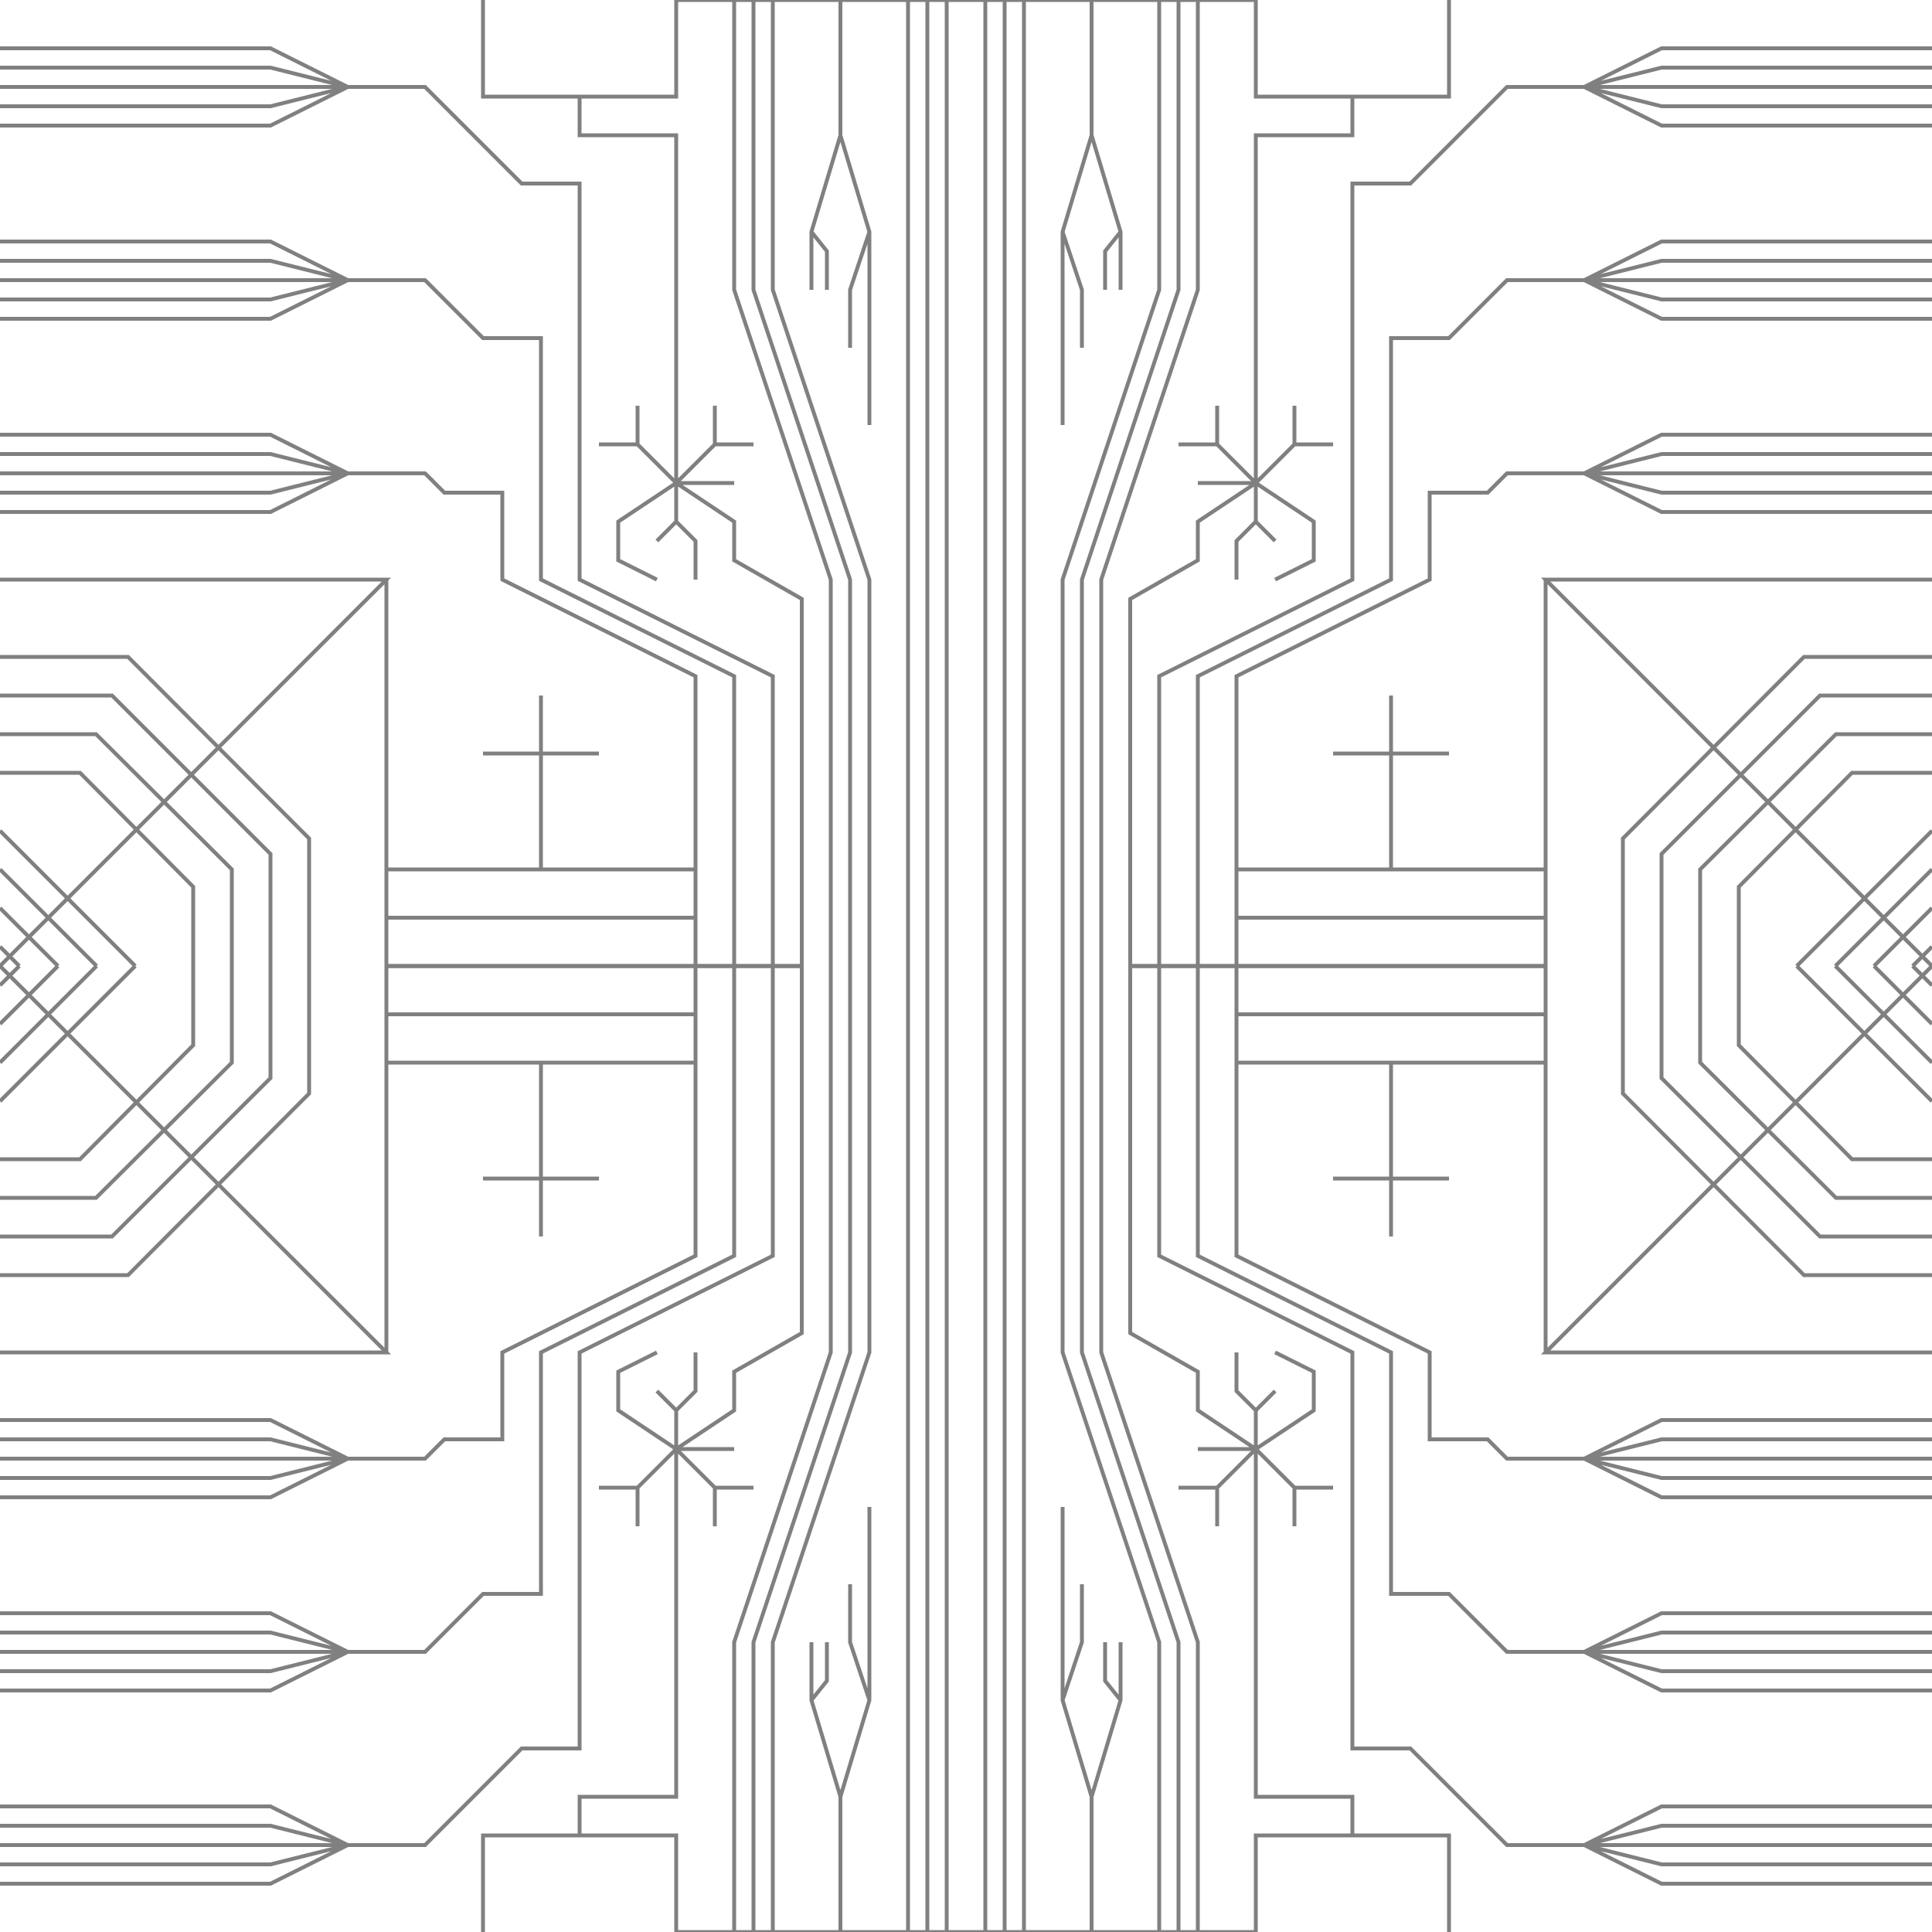 <?xml version="1.0" encoding="UTF-8"?>
<!DOCTYPE svg PUBLIC "-//W3C//DTD SVG 1.1//EN"
    "http://www.w3.org/Graphics/SVG/1.1/DTD/svg11.dtd">

<svg class="HaskellSvgIcons__wiresMosaic" viewBox="0 0 1 1" height="300px" width="300px" xmlns="http://www.w3.org/2000/svg" xmlns:xlink="http://www.w3.org/1999/xlink">
    <defs>
        <path fill="none" stroke-width="0.002" stroke="gray" d="M 0.49,0.0 L 0.49,0.5 M 0.48,0.0 L 0.48,0.5 M 0.47,0.0 L 0.47,0.5 M 0.435,0.0 L 0.435,7.0e-2 L 0.42,0.12 L 0.42,0.15 M 0.42,0.12 L 0.428,0.13 L 0.428,0.15 M 0.435,7.0e-2 L 0.45,0.12 L 0.45,0.22 M 0.45,0.12 L 0.44,0.15 L 0.44,0.18 M 0.4,0.0 L 0.4,0.15 L 0.45,0.3 L 0.45,0.5 M 0.39,0.0 L 0.39,0.15 L 0.44,0.3 L 0.44,0.5 M 0.38,0.0 L 0.38,0.15 L 0.43,0.3 L 0.43,0.5 M 0.0,2.5e-2 L 0.14,2.5e-2 L 0.18,4.5e-2 M 0.0,3.5e-2 L 0.14,3.5e-2 L 0.18,4.5e-2 M 0.0,4.5e-2 L 0.18,4.5e-2 M 0.0,5.5e-2 L 0.14,5.5e-2 L 0.18,4.5e-2 M 0.0,6.5e-2 L 0.14,6.5e-2 L 0.18,4.5e-2 M 0.0,0.125 L 0.14,0.125 L 0.18,0.145 M 0.0,0.135 L 0.14,0.135 L 0.18,0.145 M 0.0,0.145 L 0.18,0.145 M 0.0,0.155 L 0.14,0.155 L 0.18,0.145 M 0.0,0.165 L 0.14,0.165 L 0.18,0.145 M 0.0,0.225 L 0.14,0.225 L 0.18,0.245 M 0.0,0.235 L 0.14,0.235 L 0.18,0.245 M 0.0,0.245 L 0.18,0.245 M 0.0,0.255 L 0.14,0.255 L 0.18,0.245 M 0.0,0.265 L 0.14,0.265 L 0.18,0.245 M 0.18,4.5e-2 L 0.22,4.5e-2 L 0.27,9.5e-2 L 0.3,9.5e-2 L 0.3,0.3 L 0.4,0.35 L 0.4,0.5 M 0.18,0.145 L 0.22,0.145 L 0.25,0.175 L 0.28,0.175 L 0.28,0.3 L 0.38,0.35 L 0.38,0.5 M 0.18,0.245 L 0.22,0.245 L 0.23,0.255 L 0.26,0.255 L 0.26,0.3 L 0.36,0.35 L 0.36,0.5 M 0.5,0.0 L 0.35,0.0 M 0.25,0.0 L 0.25,5.0e-2 L 0.3,5.0e-2 M 0.35,0.0 L 0.35,5.0e-2 L 0.3,5.0e-2 L 0.3,7.0e-2 L 0.35,7.0e-2 L 0.35,0.25 L 0.33,0.23 L 0.33,0.21 M 0.33,0.23 L 0.31,0.23 M 0.35,0.25 L 0.38,0.25 M 0.35,0.25 L 0.32,0.27 L 0.32,0.29 L 0.34,0.3 M 0.35,0.25 L 0.35,0.27 L 0.34,0.28 M 0.35,0.27 L 0.36,0.28 L 0.36,0.3 M 0.35,0.25 L 0.38,0.27 L 0.38,0.29 L 0.415,0.31 L 0.415,0.5 M 0.35,0.25 L 0.37,0.23 L 0.37,0.21 M 0.37,0.23 L 0.39,0.23 M 0.0,0.49 L 1.0e-2,0.5 M 0.0,0.47 L 3.0e-2,0.5 M 0.0,0.45 L 5.0e-2,0.5 M 0.0,0.43 L 7.0e-2,0.5 M 0.0,0.4 L 4.142135623730951e-2,0.4 L 0.1,0.459 L 0.1,0.5 M 0.0,0.38 L 4.970562748477141e-2,0.38 L 0.12,0.45 L 0.12,0.5 M 0.0,0.36 L 5.7989898732233314e-2,0.36 L 0.14,0.442 L 0.14,0.5 M 0.0,0.34 L 6.627416997969522e-2,0.34 L 0.16,0.434 L 0.16,0.5 M 0.0,0.3 L 0.2,0.3 L 0.0,0.5 M 0.2,0.3 L 0.2,0.5 M 0.2,0.5 L 0.415,0.5 M 0.2,0.475 L 0.36,0.475 M 0.2,0.45 L 0.36,0.45 M 0.28,0.45 L 0.28,0.39 L 0.25,0.39 M 0.28,0.39 L 0.31,0.39 M 0.28,0.39 L 0.28,0.36 " id="HaskellSvgIcons-wireTile" />
    </defs>
    <use xlink:href="#HaskellSvgIcons-wireTile" />
    <use xlink:href="#HaskellSvgIcons-wireTile" transform="matrix(1,0,0,-1,0,1)" />
    <use xlink:href="#HaskellSvgIcons-wireTile" transform="matrix(-1,0,0,1,1,0)" />
    <use xlink:href="#HaskellSvgIcons-wireTile" transform="rotate(180.0,0.5,0.5)" />
</svg>
